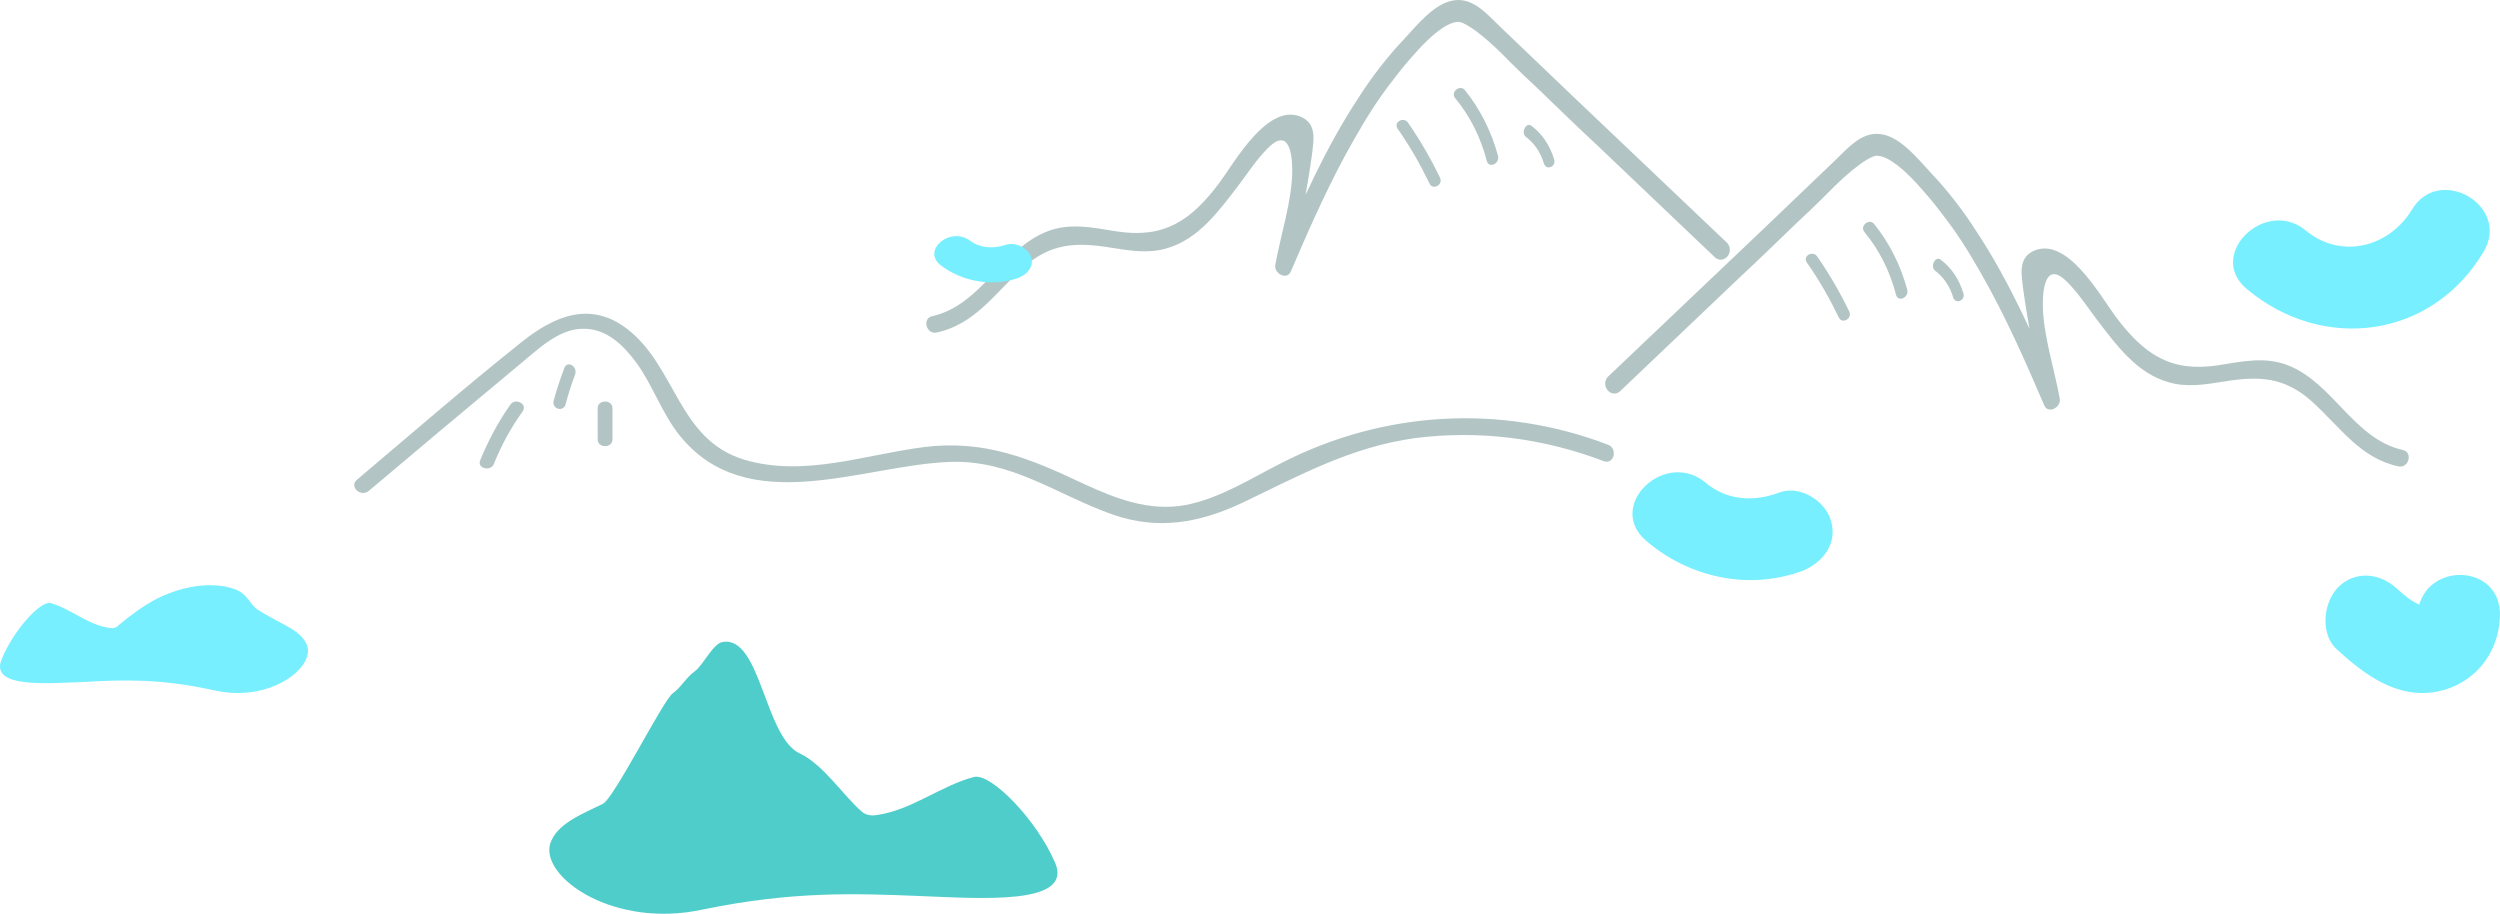 <svg width="487" height="178" viewBox="0 0 487 178" fill="none" xmlns="http://www.w3.org/2000/svg">
<path d="M71.831 95.631C81.46 87.518 91.09 79.405 100.863 71.292C104.456 68.395 108.768 63.904 113.798 64.048C118.254 64.048 121.559 67.38 124.003 70.713C127.165 75.059 128.889 80.419 132.339 84.766C145.561 101.281 168.126 90.561 185.085 89.981C197.158 89.546 206.069 96.501 216.848 100.267C225.615 103.31 233.664 101.861 242 97.949C253.21 92.589 263.127 87.084 275.631 85.345C288.135 83.751 300.639 85.345 312.424 89.836C314.436 90.561 315.155 87.373 313.287 86.649C292.447 78.681 269.595 79.985 249.761 90.126C243.724 93.168 237.688 97.08 230.933 98.384C223.747 99.688 217.279 97.08 210.955 94.183C200.607 89.257 191.696 85.635 180.055 87.084C168.557 88.532 156.628 93.023 144.986 89.546C132.051 85.635 131.764 71.437 122.134 64.048C114.948 58.543 107.906 61.586 101.582 66.656C90.659 75.349 80.167 84.476 69.531 93.458C67.95 94.762 70.25 96.935 71.831 95.631Z" fill="#B2C5C4"/>
<path d="M315.586 76.218C323.347 68.829 330.965 61.586 338.726 54.197C342.462 50.72 346.056 47.243 349.792 43.621C351.804 41.738 353.817 39.854 355.829 37.826C356.979 36.667 361.563 31.915 364.84 30.506C367.614 29.305 372.932 35.218 373.938 36.377C375.519 38.116 376.956 39.854 378.25 41.593C381.124 45.215 383.567 49.126 385.867 53.183C390.61 61.441 394.49 70.278 398.227 78.971C398.946 80.709 401.533 79.405 401.245 77.667C400.239 72.017 397.94 65.063 397.94 59.268C397.94 55.501 398.802 51.01 402.683 54.921C404.838 57.095 406.563 59.702 408.288 62.02C412.168 67.091 416.193 72.741 422.516 74.48C425.966 75.494 429.559 74.914 433.152 74.335C440.194 73.176 445.081 73.466 450.399 78.246C455.86 83.172 459.741 89.257 467.215 90.851C469.227 91.285 470.089 88.098 468.077 87.663C458.447 85.49 454.567 74.624 445.656 71.147C441.201 69.409 436.745 70.423 432.146 71.147C422.804 72.596 417.63 68.974 412.168 61.731C409.15 57.674 402.539 45.649 395.928 48.981C393.197 50.43 393.772 53.328 394.059 55.936C395.065 63.324 396.646 70.858 398.083 78.246C399.09 77.812 400.096 77.377 401.102 76.942C396.359 66.077 391.616 55.066 385.005 45.07C382.418 41.013 379.399 37.102 376.094 33.625C373.65 31.017 370.057 26.381 366.033 26.091C362.44 25.801 359.853 28.989 357.41 31.307C352.667 35.798 348.068 40.289 343.325 44.78C333.264 54.342 323.203 63.904 313.143 73.466C311.706 75.349 314.005 77.667 315.586 76.218Z" fill="#B2C5C4"/>
<path d="M351.965 51.129C354.372 54.55 356.402 58.12 358.198 61.845C358.851 63.212 360.89 62.059 360.237 60.692C358.441 56.967 356.354 53.366 354.004 49.976C353.148 48.709 351.108 49.862 351.965 51.129Z" fill="#B2C5C4"/>
<path d="M363.172 45.176C366.111 48.736 368.164 52.852 369.355 57.462C369.778 58.938 371.884 57.968 371.542 56.455C370.236 51.652 368.069 47.343 365.07 43.614C364.11 42.484 362.237 43.985 363.172 45.176Z" fill="#B2C5C4"/>
<path d="M376.979 52.744C378.609 53.997 379.84 55.761 380.473 57.924C380.93 59.374 382.921 58.56 382.463 57.111C381.627 54.363 380.108 52.129 378.04 50.573C376.979 49.789 375.918 51.96 376.979 52.744Z" fill="#B2C5C4"/>
<path d="M99.418 78.817C97.036 82.198 95.101 85.86 93.538 89.663C92.868 91.283 95.622 91.917 96.217 90.367C97.631 86.775 99.492 83.395 101.799 80.155C102.841 78.747 100.46 77.409 99.418 78.817Z" fill="#B2C5C4"/>
<path d="M109.93 71.679C109.155 73.765 108.445 75.851 107.864 78.01C107.413 79.664 109.736 80.383 110.188 78.729C110.704 76.787 111.285 74.916 111.995 73.046C112.64 71.463 110.575 70.097 109.93 71.679Z" fill="#B2C5C4"/>
<path d="M116.43 79.501V85.627C116.43 87.337 119.305 87.337 119.305 85.627V79.501C119.305 77.791 116.43 77.791 116.43 79.501Z" fill="#B2C5C4"/>
<path d="M334.084 50.145C326.323 42.757 318.706 35.513 310.945 28.124C307.208 24.647 303.615 21.17 299.878 17.548C297.866 15.665 295.854 13.782 293.841 11.753C292.692 10.594 288.107 5.842 284.83 4.433C282.056 3.232 276.738 9.146 275.732 10.305C274.151 12.043 272.714 13.782 271.421 15.52C268.546 19.142 266.103 23.054 263.803 27.11C259.06 35.368 255.18 44.206 251.443 52.898C250.724 54.636 248.137 53.333 248.425 51.594C249.431 45.944 251.73 38.99 251.73 33.195C251.73 29.428 250.868 24.937 246.988 28.849C244.832 31.022 243.107 33.63 241.382 35.948C237.502 41.018 233.478 46.668 227.154 48.407C223.704 49.421 220.111 48.842 216.518 48.262C209.476 47.103 204.589 47.393 199.271 52.174C193.81 57.099 189.929 63.184 182.456 64.778C180.444 65.212 179.581 62.025 181.593 61.591C191.223 59.417 195.103 48.552 204.014 45.075C208.47 43.336 212.925 44.35 217.524 45.075C226.866 46.523 232.04 42.902 237.502 35.658C240.52 31.601 247.131 19.577 253.743 22.909C256.473 24.358 255.898 27.255 255.611 29.863C254.605 37.252 253.024 44.785 251.587 52.174C250.581 51.739 249.575 51.304 248.569 50.87C253.311 40.004 258.054 28.994 264.666 18.997C267.253 14.941 270.271 11.029 273.576 7.552C276.02 4.944 279.613 0.308 283.637 0.018C287.23 -0.271 289.817 2.916 292.261 5.234C297.003 9.725 301.603 14.216 306.345 18.707C316.406 28.269 326.467 37.831 336.527 47.393C337.965 49.276 335.665 51.594 334.084 50.145Z" fill="#B2C5C4"/>
<path d="M272.246 25.056C274.653 28.478 276.683 32.047 278.48 35.772C279.132 37.14 281.172 35.987 280.519 34.619C278.722 30.894 276.636 27.293 274.285 23.903C273.429 22.637 271.39 23.79 272.246 25.056Z" fill="#B2C5C4"/>
<path d="M283.453 19.104C286.393 22.663 288.445 26.779 289.637 31.39C290.06 32.866 292.165 31.896 291.823 30.383C290.517 25.579 288.35 21.27 285.351 17.541C284.391 16.411 282.519 17.912 283.453 19.104Z" fill="#B2C5C4"/>
<path d="M297.26 26.672C298.89 27.924 300.121 29.689 300.754 31.851C301.211 33.301 303.202 32.488 302.745 31.038C301.908 28.29 300.39 26.056 298.321 24.5C297.26 23.716 296.199 25.887 297.26 26.672Z" fill="#B2C5C4"/>
<path d="M437.742 56.353C452.57 68.704 473.732 65.975 483.81 49.028C489.136 40.124 475.172 31.938 469.845 40.842C465.382 48.167 456.025 50.608 449.115 44.864C441.197 38.401 429.68 49.746 437.742 56.353Z" fill="#77EFFF"/>
<path d="M455.314 126.591C460.761 131.554 467.068 136.217 474.808 134.713C481.688 133.359 486.705 127.643 486.992 120.123C487.422 109.292 471.225 109.292 470.938 120.123C470.938 119.22 472.371 118.017 472.371 117.866C472.371 118.468 470.795 117.716 471.941 118.017C469.934 117.415 468.358 115.911 466.781 114.557C463.484 111.549 458.611 111.097 455.314 114.557C452.447 117.716 452.017 123.733 455.314 126.591Z" fill="#77EFFF"/>
<path d="M320.63 105.307C328.837 112.391 340.414 115.083 350.965 111.258C355.068 109.699 357.999 105.874 356.68 101.482C355.655 97.656 350.672 94.398 346.569 95.956C341.733 97.798 336.457 97.515 332.354 94.114C324.44 87.314 312.716 98.507 320.63 105.307Z" fill="#77EFFF"/>
<path d="M30.533 116.632C34.731 114.555 39.508 113.446 43.995 114.278C45.153 114.555 46.311 114.832 47.324 115.663C48.338 116.494 48.917 117.74 49.93 118.572C51.088 119.403 52.536 120.095 53.694 120.788C56.01 122.034 59.194 123.42 59.918 126.051C60.931 130.346 52.391 136.856 41.824 134.501C31.256 132.146 23.874 132.423 16.491 132.839C9.109 133.116 -1.893 134.085 0.279 128.545C2.45 123.004 7.806 117.048 9.833 117.463C13.741 118.572 17.215 121.757 21.268 122.312C21.992 122.45 22.716 122.312 23.15 121.757C25.466 119.818 27.927 118.017 30.533 116.632Z" fill="#77EFFF"/>
<path d="M155.86 146.802C148.933 143.695 148.217 123.857 140.812 125.052C138.902 125.291 136.991 129.593 135.319 130.788C133.647 131.983 132.692 133.895 131.02 135.09C129.109 136.524 119.555 155.645 117.405 156.601C113.584 158.513 108.329 160.425 107.135 164.488C105.463 170.942 119.555 180.98 136.991 177.156C154.427 173.571 166.608 174.049 178.789 174.527C190.97 175.005 209.123 176.439 205.54 168.073C201.957 159.708 193.12 150.626 189.776 151.343C183.327 153.016 177.595 157.796 170.907 158.752C169.713 158.991 168.519 158.752 167.802 158.035C164.458 155.167 160.398 148.953 155.86 146.802Z" fill="#4FCDCA"/>
<path d="M183.281 51.703C187.279 54.739 192.92 55.893 198.06 54.253C200.059 53.586 201.487 51.946 200.844 50.064C200.345 48.424 197.917 47.028 195.918 47.696C193.562 48.485 190.992 48.363 188.993 46.906C185.138 43.992 179.426 48.788 183.281 51.703Z" fill="#77EFFF"/>
</svg>
